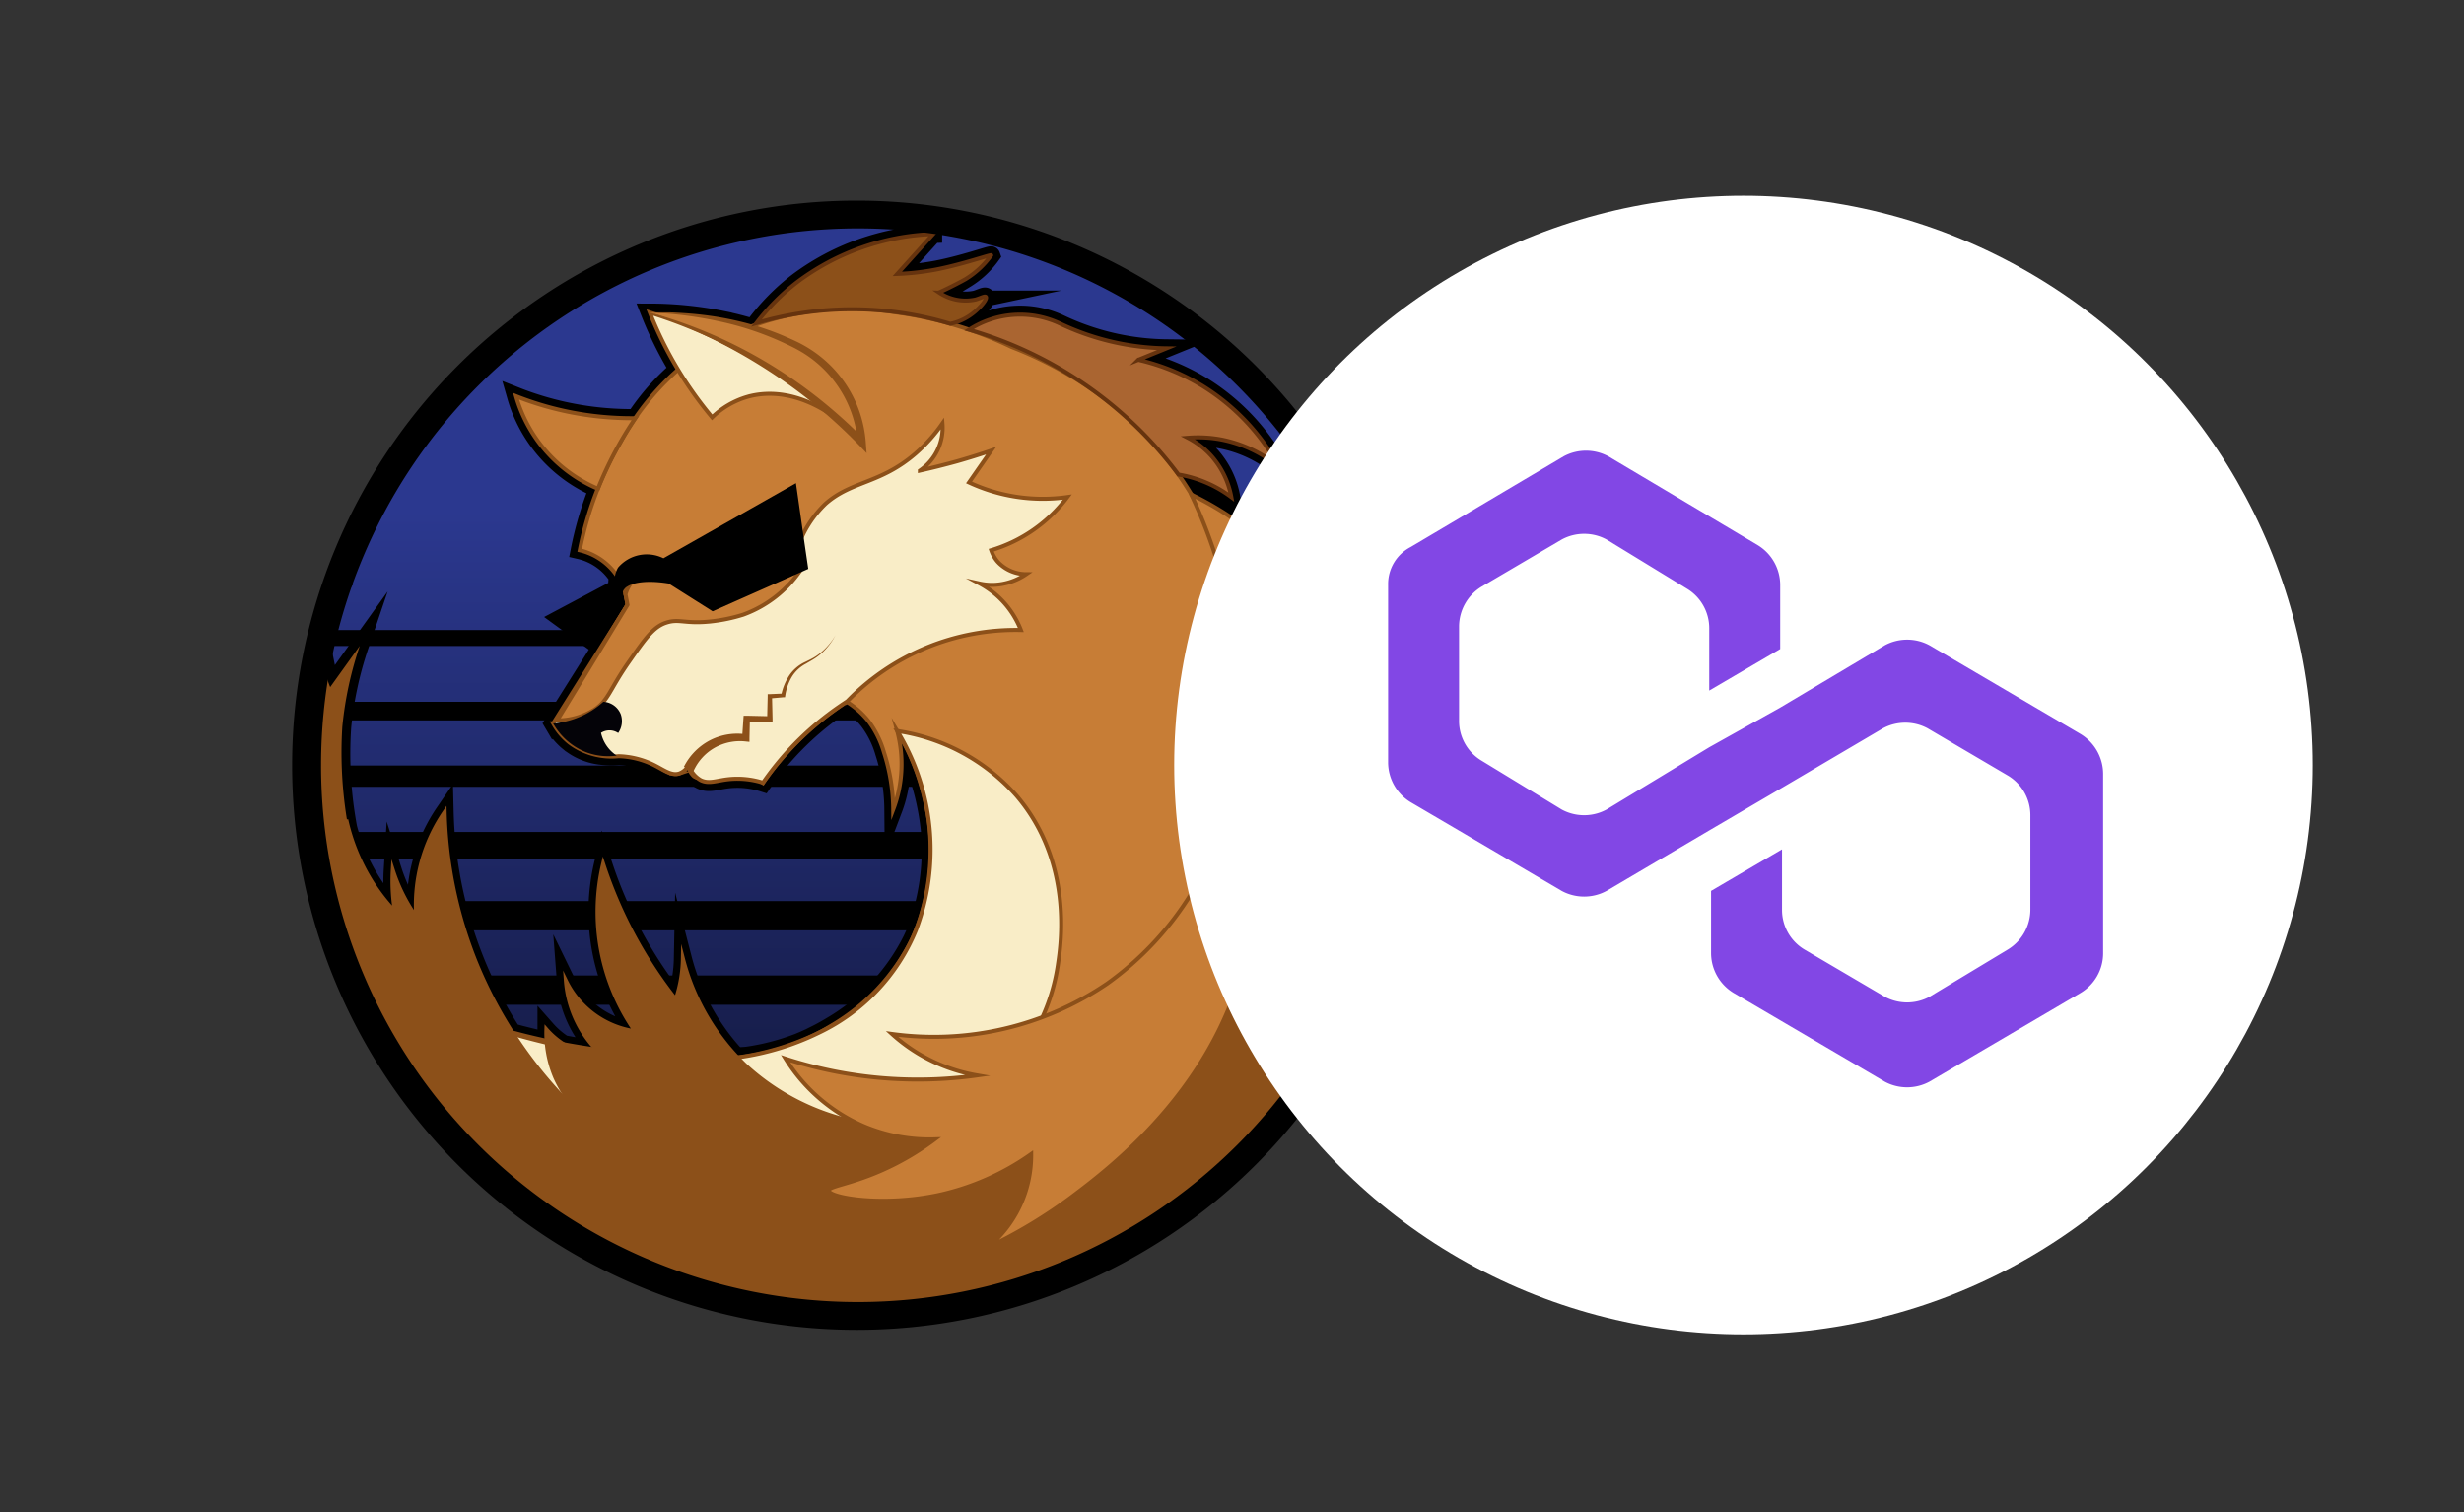 <svg xmlns="http://www.w3.org/2000/svg" xmlns:xlink="http://www.w3.org/1999/xlink" width="138.5" height="85" viewBox="0 0 138.5 85">
  <rect x="0" y="0" width="138.5" height="85" fill="#333333" stroke="none"/>
  <defs>
    <clipPath id="clip-path">
      <circle id="Ellipse_972" data-name="Ellipse 972" cx="42.5" cy="42.5" r="42.5" transform="translate(-24390.328 -9347.441)" fill="#fff"/>
    </clipPath>
    <linearGradient id="linear-gradient" x1="0.5" y1="-8.188" x2="0.5" y2="18.616" gradientUnits="objectBoundingBox">
      <stop offset="0" stop-color="#2b388f"/>
      <stop offset="1"/>
    </linearGradient>
    <linearGradient id="linear-gradient-2" y1="-9.294" y2="15.932" xlink:href="#linear-gradient"/>
    <linearGradient id="linear-gradient-3" y1="-6.118" y2="19.109" xlink:href="#linear-gradient"/>
    <linearGradient id="linear-gradient-4" y1="-11.625" y2="15.178" xlink:href="#linear-gradient"/>
    <linearGradient id="linear-gradient-5" y1="0.711" y2="3.469" xlink:href="#linear-gradient"/>
    <linearGradient id="linear-gradient-6" y1="-2.756" y2="2.568" xlink:href="#linear-gradient"/>
    <linearGradient id="linear-gradient-7" y1="-2.429" y2="17.993" xlink:href="#linear-gradient"/>
    <linearGradient id="linear-gradient-8" y1="-4.647" y2="20.579" xlink:href="#linear-gradient"/>
    <clipPath id="clip-path-2">
      <ellipse id="Ellipse_971" data-name="Ellipse 971" cx="26.5" cy="25.5" rx="26.5" ry="25.5" transform="translate(-24483 -11213.874)" fill="#fff"/>
    </clipPath>
  </defs>
  <g id="Group_4627" data-name="Group 4627" transform="translate(23790 8980)">
    <g id="Mask_Group_122" data-name="Mask Group 122" transform="translate(600.328 367.441)" clip-path="url(#clip-path)">
      <g id="DOGIRA_LOGO" transform="translate(-24389.932 -9335.717)">
        <g id="Слой_3" data-name="Слой 3" transform="translate(16.96 0.466)">
          <circle id="Ellipse_973" data-name="Ellipse 973" cx="30.741" cy="30.741" r="30.741"/>
        </g>
        <g id="Слой_2" data-name="Слой 2" transform="translate(16.751 0.466)">
          <path id="Path_10082" data-name="Path 10082" d="M1.811,29.019q.206,1.213.5,2.39h59.8q.3-1.179.5-2.39Z" transform="translate(-1.369 7.048)" fill="url(#linear-gradient)"/>
          <path id="Path_10083" data-name="Path 10083" d="M2.543,32.056q.406,1.3.923,2.539H60.482q.515-1.244.923-2.539Z" transform="translate(-1.129 8.044)" fill="url(#linear-gradient-2)"/>
          <path id="Path_10084" data-name="Path 10084" d="M1.5,25.982q.046,1.283.2,2.539H62.94q.149-1.255.2-2.539Z" transform="translate(-1.472 6.052)" fill="url(#linear-gradient-3)"/>
          <path id="Path_10085" data-name="Path 10085" d="M59.335,35.206H3.793q.6,1.226,1.294,2.39H58.042Q58.739,36.433,59.335,35.206Z" transform="translate(-0.719 9.077)" fill="url(#linear-gradient-4)"/>
          <path id="Path_10086" data-name="Path 10086" d="M61.984,25.082a30.854,30.854,0,0,0-59.791,0Z" transform="translate(-1.243 -1.86)" fill="url(#linear-gradient-5)"/>
          <path id="Path_10087" data-name="Path 10087" d="M6.3,39.255a30.844,30.844,0,0,0,48.884,0Z" transform="translate(0.103 10.405)" fill="url(#linear-gradient-6)"/>
          <path id="Path_10088" data-name="Path 10088" d="M1.635,23.158H62.908a30.941,30.941,0,0,0-.529-3.137H2.164a30.946,30.946,0,0,0-.529,3.137Z" transform="translate(-1.426 4.097)" fill="url(#linear-gradient-7)"/>
          <path id="Path_10089" data-name="Path 10089" d="M1.583,23.17c-.067.839-.1,1.688-.1,2.539H63.169c0-.857-.037-1.706-.1-2.539Z" transform="translate(-1.478 5.13)" fill="url(#linear-gradient-8)"/>
        </g>
        <g id="Слой_6_копия_" data-name="Слой 6 (копия)" transform="translate(0 1.431)">
          <path id="Path_10090" data-name="Path 10090" d="M-11.135,11.81" transform="translate(11.135 0.438)" fill="none"/>
          <path id="Path_10091" data-name="Path 10091" d="M2.8,17.79c-.012.037-.022.076-.034.114a1.046,1.046,0,0,0,.122-.217A.6.6,0,0,0,2.8,17.79Z" transform="translate(15.695 2.366)" stroke="#000" stroke-miterlimit="10" stroke-width="1.012"/>
          <path id="Path_10092" data-name="Path 10092" d="M2.948,17.663c.112-.157.223-.315.333-.472A4.9,4.9,0,0,0,2.948,17.663Z" transform="translate(15.755 2.203)" stroke="#000" stroke-miterlimit="10" stroke-width="1.012"/>
          <path id="Path_10093" data-name="Path 10093" d="M62.2,39.73c-.266.013.149-4.681-1.731-8.538a17.327,17.327,0,0,0-4.108-5.377,7.969,7.969,0,0,1,2.017.9,8.181,8.181,0,0,1,2.689,2.763,18.155,18.155,0,0,0-2.539-5.9,18.482,18.482,0,0,0-7.306-6.348h0c-.245-.408-.488-.78-.723-1.116h0a6.816,6.816,0,0,1,2.974,1.27,4.78,4.78,0,0,0-1.144-2.345,4.651,4.651,0,0,0-1.3-.995,7.055,7.055,0,0,1,1.893.1,7.231,7.231,0,0,1,3.237,1.545A12.2,12.2,0,0,0,51.977,11.2a12.014,12.014,0,0,0-3.734-1.545l1.592-.647a14.255,14.255,0,0,1-2.489-.249A14.385,14.385,0,0,1,43.86,7.625a5.277,5.277,0,0,0-5.128.339A22.464,22.464,0,0,1,45.32,11.1h0a29.294,29.294,0,0,0-4.2-2.166,21.688,21.688,0,0,0-6.5-1.942c-.491-.061-1.072-.13-1.728-.169h.01a19.09,19.09,0,0,1,4.78.8,3.037,3.037,0,0,0,1.1-.457c.533-.361.987-.928.9-1.046-.057-.076-.3.067-.584.149a2.68,2.68,0,0,1-2.054-.4c.01,0,.763-.339,1.494-.747A4.947,4.947,0,0,0,39.98,3.785h0c-.018-.052-1.556.506-3.088.8a14.549,14.549,0,0,1-2.193.242l2.017-2.241a13.521,13.521,0,0,0-7.693,2.738,12.525,12.525,0,0,0-2.241,2.266c.448-.133.969-.267,1.547-.387-.358.087-.726.19-1.1.312-.276.091-.541.188-.8.288-.367-.111-.9-.254-1.545-.388A20.713,20.713,0,0,0,20.788,7,21.384,21.384,0,0,0,22.375,10.2a13.264,13.264,0,0,0-2.4,2.729,17.8,17.8,0,0,1-4.018-.414,17.565,17.565,0,0,1-2.689-.822,8.054,8.054,0,0,0,4.6,5.2,20.037,20.037,0,0,0-1.019,3.462A3.467,3.467,0,0,1,19,21.881a1.655,1.655,0,0,0-.021.609L15.8,24.18l2.241,1.634L15.35,30.091l.052.088a3.674,3.674,0,0,0,.626.789h0c.034.033.07.066.108.1l.121.1h0a3.449,3.449,0,0,0,.966.547,3.409,3.409,0,0,0,.69.178l.066.01H18a4.251,4.251,0,0,0,1.046.033,4.792,4.792,0,0,1,1.842.43c.651.3,1.092.7,1.568.541a.647.647,0,0,0,.109-.046,1.089,1.089,0,0,0,.414-.42l.01.027a.53.53,0,0,0,.022.124c-.013.025-.024.048-.033.067a.781.781,0,0,0,.3.4.667.667,0,0,0,.149.076,1.028,1.028,0,0,0,.22.149c.468.232.905.015,1.606-.055a4.79,4.79,0,0,1,1.9.2,16.758,16.758,0,0,1,4.707-4.554,4.713,4.713,0,0,1,1.195,1.046,5.371,5.371,0,0,1,.9,1.792,10.686,10.686,0,0,1,.523,3.211A7.183,7.183,0,0,0,34.7,30.52a13.076,13.076,0,0,1,1.568,3.958,14.615,14.615,0,0,1,.257,1.568c0,.051.01.1.015.149a12.828,12.828,0,0,1-.786,5.527c-.072.173-.149.348-.233.523A11.61,11.61,0,0,1,30.965,47.1c-.246.149-.494.288-.747.418l-.239.119-.2.1-.238.108-.17.075c-.119.051-.238.1-.356.149H29a13.266,13.266,0,0,1-3.318.769,12.764,12.764,0,0,1-3.035-5.527,7.727,7.727,0,0,1-.1,1.095,7.606,7.606,0,0,1-.3,1.195,24.654,24.654,0,0,1-4.084-7.618,11.715,11.715,0,0,0,1.8,9.41,5.137,5.137,0,0,1-3.894-2.838A6.287,6.287,0,0,0,17.8,48.429l-.877-.134c-.308-.049-.638-.106-.981-.172a4.582,4.582,0,0,1-.96-.825c0,.182,0,.4.01.633-.606-.13-1.256-.287-1.942-.474A24.04,24.04,0,0,1,9.258,35.075a9.251,9.251,0,0,0-1.6,5.9,9.751,9.751,0,0,1-.848-1.444,9.55,9.55,0,0,1-.472-1.195,10.169,10.169,0,0,0,0,1.246,10.392,10.392,0,0,0,.125,1.095,10.945,10.945,0,0,1-1.3-1.668,11.072,11.072,0,0,1-1.329-3.046A22.6,22.6,0,0,1,3.5,30.287a20.262,20.262,0,0,1,.98-4.547l-1.66,2.315q-.46-2.3-.46-2.315h0c-.115.471-.269,1.161-.4,2a25.508,25.508,0,0,0,.471,9.8,35.68,35.68,0,0,0,8.813,16.73c9.3,8.95,21.28,8.4,23,8.29,1.067-.067,14.264-1.108,22.779-12.323a31.108,31.108,0,0,0,5.291-10.965C62.278,39.658,62.23,39.728,62.2,39.73ZM53.056,35.37ZM24.361,8.383l-.069-.033.024.01ZM21.266,7.152l-.1-.031Zm2.6,1-.025-.01Zm-.937-.4h0ZM22.5,7.594l-.088-.034Zm-.415-.149-.111-.04ZM21.679,7.3l-.114-.039Zm-2.514,6.943c-.078.133-.158.275-.242.424.3-.533.586-1.022.877-1.465C19.562,13.564,19.354,13.915,19.165,14.238Zm-.393.7c.012-.021.022-.039.033-.06l-.042.079Zm.653,7.9h0l.114.586a.7.7,0,0,1-.114-.586Z" transform="translate(15.34 -2.587)" stroke="#000" stroke-miterlimit="10" stroke-width="1.012"/>
        </g>
        <g id="Слой_6" data-name="Слой 6" transform="translate(0 1.431)">
          <path id="Path_10094" data-name="Path 10094" d="M13.9,28.884l3.958-6.5a3.5,3.5,0,0,0-2.689-3.062A19.611,19.611,0,0,1,17.485,13.2,14.7,14.7,0,0,1,20.7,9.167a14.459,14.459,0,0,1,4.855-2.689,16.179,16.179,0,0,1,7.394-.523,21.688,21.688,0,0,1,6.5,1.942,21.619,21.619,0,0,1,7.693,5.079,20.225,20.225,0,0,1,4.332,7.394,21.467,21.467,0,0,1,.822,9.485,24.618,24.618,0,0,1-3.137,9.635,24.709,24.709,0,0,1-6.5,7.245,27.665,27.665,0,0,1-5.9,3.51,30.581,30.581,0,0,1-6.647,2.166,25.2,25.2,0,0,1-14.19-.9A16.673,16.673,0,0,1,9.942,48.6,13.693,13.693,0,0,1,6.8,44.867a37.82,37.82,0,0,0,8.44,2.39c4.589.735,9.57,1.533,14.041-1.195a11.61,11.61,0,0,0,4.556-4.855,11.963,11.963,0,0,0,.747-7.767,13.076,13.076,0,0,0-1.568-3.958,7.183,7.183,0,0,1-.224,4.406,10.686,10.686,0,0,0-.523-3.212,5.371,5.371,0,0,0-.9-1.792,4.713,4.713,0,0,0-1.195-1.046,16.758,16.758,0,0,0-4.705,4.556,3.164,3.164,0,0,0-1.867-.6c-.925.028-1.577.547-2.017.224a.924.924,0,0,1-.3-.7.938.938,0,0,1-.523.547c-.412.125-.826-.178-1.27-.448a7.706,7.706,0,0,0-2.091-.853,3.083,3.083,0,0,1-1.867-.124A3.137,3.137,0,0,1,13.9,28.884Z" transform="translate(17.02 -1.549)" fill="#c77d36" stroke="#8c5019" stroke-miterlimit="10" stroke-width="0.225"/>
          <path id="Path_10095" data-name="Path 10095" d="M15.008,14.649a8.054,8.054,0,0,1-4.6-5.2,17.565,17.565,0,0,0,2.689.822,17.8,17.8,0,0,0,4.018.414,21.052,21.052,0,0,0-2.1,3.966Z" transform="translate(18.201 -0.336)" fill="#c77d36" stroke="#8c5019" stroke-miterlimit="10" stroke-width="0.225"/>
          <path id="Path_10096" data-name="Path 10096" d="M19.574,11.8a21.375,21.375,0,0,1-1.643-2.241A21.318,21.318,0,0,1,16.07,5.908a28.49,28.49,0,0,1,11.915,7.3c-1.81-2.127-4.3-3.164-6.423-2.563A4.766,4.766,0,0,0,19.574,11.8Z" transform="translate(20.059 -1.498)" fill="#f9edc7" stroke="#8c5019" stroke-miterlimit="10" stroke-width="0.225"/>
          <path id="Path_10097" data-name="Path 10097" d="M16.07,5.908a20.714,20.714,0,0,1,4.1.418,17.441,17.441,0,0,1,2.012.536,16.879,16.879,0,0,1,2.072.859A6.678,6.678,0,0,1,27.99,13.21c-.545-.557-1.153-1.134-1.83-1.715A28.482,28.482,0,0,0,16.074,5.908Z" transform="translate(20.059 -1.498)" fill="#c77d36"/>
          <path id="Path_10098" data-name="Path 10098" d="M16.07,5.911l.482-.009h.481c.323,0,.644.021.965.042.642.043,1.283.115,1.921.221a18.364,18.364,0,0,1,1.891.423,15.888,15.888,0,0,1,1.831.653c.3.13.59.257.886.408a7.17,7.17,0,0,1,.844.517A6.8,6.8,0,0,1,28.209,13.2l.046.614-.426-.448A29.987,29.987,0,0,0,25.243,11a30.211,30.211,0,0,0-2.85-2.034,30.867,30.867,0,0,0-3.07-1.7A31.61,31.61,0,0,0,16.07,5.911Zm0,0a26.141,26.141,0,0,1,3.34,1.161,26.6,26.6,0,0,1,3.161,1.6A27.159,27.159,0,0,1,25.5,10.683a27.834,27.834,0,0,1,2.644,2.374l-.379.173a6.556,6.556,0,0,0-2.627-4.743,6.753,6.753,0,0,0-.787-.5c-.275-.149-.566-.285-.853-.418a17.088,17.088,0,0,0-3.621-1.182,22.4,22.4,0,0,0-3.806-.475Z" transform="translate(20.059 -1.5)" fill="#8c5019"/>
          <path id="Path_10099" data-name="Path 10099" d="M20.583,7.591a12.525,12.525,0,0,1,2.241-2.266,13.521,13.521,0,0,1,7.693-2.738L28.5,4.828a14.549,14.549,0,0,0,2.191-.249c1.531-.3,3.07-.853,3.088-.8h0a4.947,4.947,0,0,1-1.443,1.344c-.73.408-1.483.747-1.494.747a2.681,2.681,0,0,0,2.054.4c.284-.079.527-.223.584-.149.091.118-.363.684-.9,1.046a3.037,3.037,0,0,1-1.1.465A19.024,19.024,0,0,0,20.583,7.591Z" transform="translate(21.539 -2.587)" fill="#8c5019" stroke="#66330e" stroke-miterlimit="10" stroke-width="0.225"/>
          <path id="Path_10100" data-name="Path 10100" d="M28.485,26.247a13.173,13.173,0,0,1,9.784-4.033A5.017,5.017,0,0,0,35.953,19.6a3.277,3.277,0,0,0,.822.075,3.447,3.447,0,0,0,1.792-.6,2.193,2.193,0,0,1-1.6-.7,1.942,1.942,0,0,1-.366-.647,8.314,8.314,0,0,0,4.281-2.987,9.811,9.811,0,0,1-5.527-.822L36.6,12.131c-.6.206-1.243.408-1.918.6-.726.2-1.425.376-2.091.523A2.916,2.916,0,0,0,33.862,10.6a8.953,8.953,0,0,1-1.494,1.677c-1.99,1.73-3.616,1.543-5.079,2.838A6.152,6.152,0,0,0,25.422,19l-3.51,2.241-3.286-1.494-2.578.46.114.586-4.182,6.666a3.64,3.64,0,0,0,.917,1.081,3.942,3.942,0,0,0,2.768.766,4.792,4.792,0,0,1,1.842.43c.651.3,1.092.7,1.568.541a1,1,0,0,0,.523-.466,1.479,1.479,0,0,0,.672.839c.468.232.905.015,1.606-.055a4.79,4.79,0,0,1,1.9.2,16.758,16.758,0,0,1,4.705-4.556Z" transform="translate(18.717 0.042)" fill="#f9edc7" stroke="#8c5019" stroke-miterlimit="10" stroke-width="0.225"/>
          <path id="Path_10101" data-name="Path 10101" d="M12.148,25.439a3.912,3.912,0,0,0,2.091-.6c.81-.533.842-1.116,1.942-2.689.916-1.31,1.373-1.966,2.091-2.2.747-.249,1.046.087,2.539-.075A9.43,9.43,0,0,0,22.6,19.5a6.654,6.654,0,0,0,3.237-2.514l-5.851-.735c-.66.243-1.213.412-1.606.523-1.037.3-1.555.353-1.979.822a1.924,1.924,0,0,0-.412.759l.114.586Z" transform="translate(18.772 1.896)" fill="#c77d36" stroke="#8c5019" stroke-miterlimit="10" stroke-width="0.225"/>
          <path id="Path_10102" data-name="Path 10102" d="M11.979,23.6A4.789,4.789,0,0,0,14.8,22.383a1.116,1.116,0,0,1,.977.695,1.174,1.174,0,0,1-.142,1.061.877.877,0,0,0-.965-.01,2.057,2.057,0,0,0,.883,1.28,3.531,3.531,0,0,1-1.71-.187A3.651,3.651,0,0,1,11.979,23.6Z" transform="translate(18.717 3.906)" fill="#040308"/>
          <path id="Path_10103" data-name="Path 10103" d="M14.471,22.227,12.2,20.572l3.18-1.689a1.476,1.476,0,0,1,.178-1.008,2.118,2.118,0,0,1,2.548-.523l7.448-4.221c.069.485.139.971.208,1.458q.239,1.685.485,3.361l-5.377,2.382L18.4,18.771c-1.385-.226-2.409-.024-2.578.46a.7.7,0,0,0,.114.586Z" transform="translate(18.789 0.871)"/>
          <path id="Path_10104" data-name="Path 10104" d="M-11.135,11.81" transform="translate(11.135 0.438)" fill="none"/>
          <path id="Path_10105" data-name="Path 10105" d="M33.02,23.62a11.14,11.14,0,0,1,6.722,3.66c3.165,3.724,2.475,8.338,2.315,9.41a10.976,10.976,0,0,1-1.12,3.51,10.559,10.559,0,0,1-4.182,4.182,29.8,29.8,0,0,1-14.866,2.65,30.166,30.166,0,0,1-11.237-3.748A13.551,13.551,0,0,1,6.8,39.006a40.294,40.294,0,0,0,8.44,2.539,25.485,25.485,0,0,0,6.795.554,14.941,14.941,0,0,0,6.572-1.519,11.014,11.014,0,0,0,5.455-5.757A12.81,12.81,0,0,0,33.02,23.62Z" transform="translate(17.02 4.312)" fill="#f9edc7" stroke="#8c5019" stroke-miterlimit="10" stroke-width="0.225"/>
          <path id="Path_10106" data-name="Path 10106" d="M31.864,44.032a13.145,13.145,0,0,1-9.012-3.485,12.707,12.707,0,0,1-3.486-5.975,7.727,7.727,0,0,1-.1,1.095,7.606,7.606,0,0,1-.3,1.195,24.654,24.654,0,0,1-4.084-7.618,11.715,11.715,0,0,0,1.8,9.41,5.137,5.137,0,0,1-3.894-2.838,6.308,6.308,0,0,0,2.118,4.254,4.392,4.392,0,0,1-1.271-.221,4.5,4.5,0,0,1-1.942-1.3,6.353,6.353,0,0,0,.5,2.689,6.657,6.657,0,0,0,3.188,3.286,30.5,30.5,0,0,0,16.48-.5Z" transform="translate(18.624 6.157)" fill="#8c5019" stroke="#8c5019" stroke-miterlimit="10" stroke-width="0.225"/>
          <path id="Path_10107" data-name="Path 10107" d="M17.29,44.876a24.476,24.476,0,0,1-6.846-9.534,24.212,24.212,0,0,1-1.692-8.29,9.251,9.251,0,0,0-1.594,5.9,9.751,9.751,0,0,1-.848-1.444,9.549,9.549,0,0,1-.472-1.195,10.169,10.169,0,0,0,0,1.246,10.392,10.392,0,0,0,.125,1.095,10.946,10.946,0,0,1-1.3-1.668,11.1,11.1,0,0,1-1.443-3.51,22.406,22.406,0,0,0,1.792,6.374,19.762,19.762,0,0,0,4.795,6.834,19.184,19.184,0,0,0,7.478,4.194Z" transform="translate(15.846 5.437)" fill="#8c5019" stroke="#8c5019" stroke-miterlimit="10" stroke-width="0.225"/>
          <path id="Path_10108" data-name="Path 10108" d="M54.227,25.133l5.228,1.718,2.805,5.228.17,2.4a28.472,28.472,0,0,1-4.106,10.891c-7.8,12.163-22.3,13.417-23.74,13.518-1.477.1-14.476.8-24.348-8.962-.512-.508-7.21-7.3-8.717-17.028a34.449,34.449,0,0,1,.554-9.948,42.273,42.273,0,0,1,1.195-5l.541-.768a6.265,6.265,0,0,0-1.335,3.764,5.985,5.985,0,0,0,.46,2.315l1.66-2.315a20.262,20.262,0,0,0-.98,4.55A23.456,23.456,0,0,0,6.876,38.944c5.791,9.3,17.134,10.229,18.3,10.307a32.693,32.693,0,0,0,18.6-5.745,25.372,25.372,0,0,0,9.394-12.925Q53.694,27.856,54.227,25.133Z" transform="translate(15.231 2.202)" fill="#8c5019"/>
          <path id="Path_10109" data-name="Path 10109" d="M17.512,26.965a3.4,3.4,0,0,1,1.471-1.494,3.355,3.355,0,0,1,2.039-.332l-.236.2.073-1.07.013-.179h.17l1.3.03-.149.149.03-1.27v-.119h.114l.747-.033-.1.087a3.146,3.146,0,0,1,.448-1.1,2.184,2.184,0,0,1,.9-.766c.175-.085.35-.166.512-.264a3.117,3.117,0,0,0,.462-.341,3.585,3.585,0,0,0,.73-.9,3.669,3.669,0,0,1-.693.931,3.36,3.36,0,0,1-.456.367c-.163.109-.338.2-.5.3a2.027,2.027,0,0,0-.813.757,2.932,2.932,0,0,0-.366,1.058l-.013.079H23.1l-.747.067L22.466,23l.03,1.27v.149h-.157l-1.3.03.184-.175L21.2,25.34v.221l-.232-.024a2.9,2.9,0,0,0-1.74.364,2.838,2.838,0,0,0-1.173,1.3Z" transform="translate(20.532 2.981)" fill="#8c5019"/>
          <path id="Path_10110" data-name="Path 10110" d="M38.984,13.61a18.482,18.482,0,0,1,7.306,6.348,18.154,18.154,0,0,1,2.539,5.9,8.181,8.181,0,0,0-2.689-2.763,7.969,7.969,0,0,0-2.017-.9,19.6,19.6,0,0,1,6.3,13.892A16.715,16.715,0,0,0,44.945,29a9.959,9.959,0,0,1-.523,8.365,12.08,12.08,0,0,0-.747-5.826A11.908,11.908,0,0,0,41.584,28.1a27.89,27.89,0,0,0,.036-4.553,28.312,28.312,0,0,0-2.636-9.936Z" transform="translate(27.575 1.029)" fill="#c77d36" stroke="#8c5019" stroke-miterlimit="10" stroke-width="0.225"/>
          <path id="Path_10111" data-name="Path 10111" d="M29.582,6.845a5.277,5.277,0,0,1,5.129-.338A14.385,14.385,0,0,0,38.2,7.643a14.254,14.254,0,0,0,2.487.248l-1.592.647a12.014,12.014,0,0,1,3.734,1.545,12.2,12.2,0,0,1,4.182,4.481,7.231,7.231,0,0,0-3.237-1.545,7.055,7.055,0,0,0-1.893-.1,4.651,4.651,0,0,1,1.3.995,4.78,4.78,0,0,1,1.146,2.341,6.816,6.816,0,0,0-2.974-1.27A22.46,22.46,0,0,0,29.582,6.845Z" transform="translate(24.491 -1.468)" fill="#aa6531" stroke="#66330e" stroke-miterlimit="10" stroke-width="0.225"/>
          <path id="Path_10112" data-name="Path 10112" d="M47.043,25.488a19.034,19.034,0,0,1,.92,8.425c-1.046,8.5-7.879,13.636-10.008,15.236a27.783,27.783,0,0,1-4.78,2.887,6.713,6.713,0,0,0,2.448-5.247,14.255,14.255,0,0,1-5.18,2.293c-3.15.68-6.175.158-6.2-.24-.019-.29,1.545-.36,3.84-1.553a15.366,15.366,0,0,0,2.12-1.332,9.484,9.484,0,0,1-3.982-.735,9.7,9.7,0,0,1-4.406-3.8,24.127,24.127,0,0,0,10.779.943,9.606,9.606,0,0,1-3.15-1.132A9.49,9.49,0,0,1,27.8,40.036,17.341,17.341,0,0,0,39.9,37.2,17.524,17.524,0,0,0,47.043,25.488Z" transform="translate(21.943 4.925)" fill="#c77d36" stroke="#8c5019" stroke-miterlimit="10" stroke-width="0.225"/>
          <path id="Path_10113" data-name="Path 10113" d="M52.865,27.332" transform="translate(32.128 5.53)" fill="#c77d36" stroke="#c77d36" stroke-miterlimit="10" stroke-width="0.225"/>
        </g>
        <g id="Слой_7" data-name="Слой 7" transform="translate(16.473)">
          <path id="Path_10114" data-name="Path 10114" d="M32.556,1.509A31.287,31.287,0,1,0,63.844,32.8,31.288,31.288,0,0,0,32.556,1.509Zm.061,61.906A30.621,30.621,0,1,1,63.239,32.794,30.622,30.622,0,0,1,32.617,63.415Z" transform="translate(-1.269 -1.509)" stroke="#000" stroke-miterlimit="10" stroke-width="0.9"/>
        </g>
      </g>
    </g>
    <circle id="Ellipse_967" data-name="Ellipse 967" cx="32" cy="32" r="32" transform="translate(-23724 -8969)" fill="#fff"/>
    <g id="Mask_Group_121" data-name="Mask Group 121" transform="translate(765 2251.874)" clip-path="url(#clip-path-2)">
      <g id="polygon-matic-logo" transform="translate(-24476.975 -11206.542)">
        <path id="Path_10081" data-name="Path 10081" d="M30.434,10.808a2.646,2.646,0,0,0-2.519,0l-5.877,3.5-3.988,2.23-5.772,3.5a2.646,2.646,0,0,1-2.519,0L5.247,17.286a2.594,2.594,0,0,1-1.259-2.23V9.746a2.626,2.626,0,0,1,1.259-2.23L9.76,4.861a2.646,2.646,0,0,1,2.519,0l4.513,2.761a2.594,2.594,0,0,1,1.259,2.23v3.5l3.988-2.336V7.409a2.626,2.626,0,0,0-1.259-2.23L12.383.188a2.646,2.646,0,0,0-2.519,0l-8.605,5.1A2.34,2.34,0,0,0,0,7.409v9.982a2.626,2.626,0,0,0,1.259,2.23l8.5,4.991a2.646,2.646,0,0,0,2.519,0l5.772-3.4,3.988-2.336,5.772-3.4a2.646,2.646,0,0,1,2.519,0l4.513,2.655a2.594,2.594,0,0,1,1.259,2.23v5.31a2.626,2.626,0,0,1-1.259,2.23L30.434,30.56a2.646,2.646,0,0,1-2.519,0L23.4,27.905a2.594,2.594,0,0,1-1.259-2.23v-3.4l-3.988,2.336v3.5a2.626,2.626,0,0,0,1.259,2.23l8.5,4.991a2.646,2.646,0,0,0,2.519,0l8.5-4.991a2.594,2.594,0,0,0,1.259-2.23V18.029a2.626,2.626,0,0,0-1.259-2.23Z" transform="translate(0 0.131)" fill="#8247e5"/>
      </g>
    </g>
    <path id="Path_10193" data-name="Path 10193" d="M132,0" transform="translate(-23783.5 -8904.5)" fill="none" stroke="#707070" stroke-width="1"/>
  </g>
</svg>
